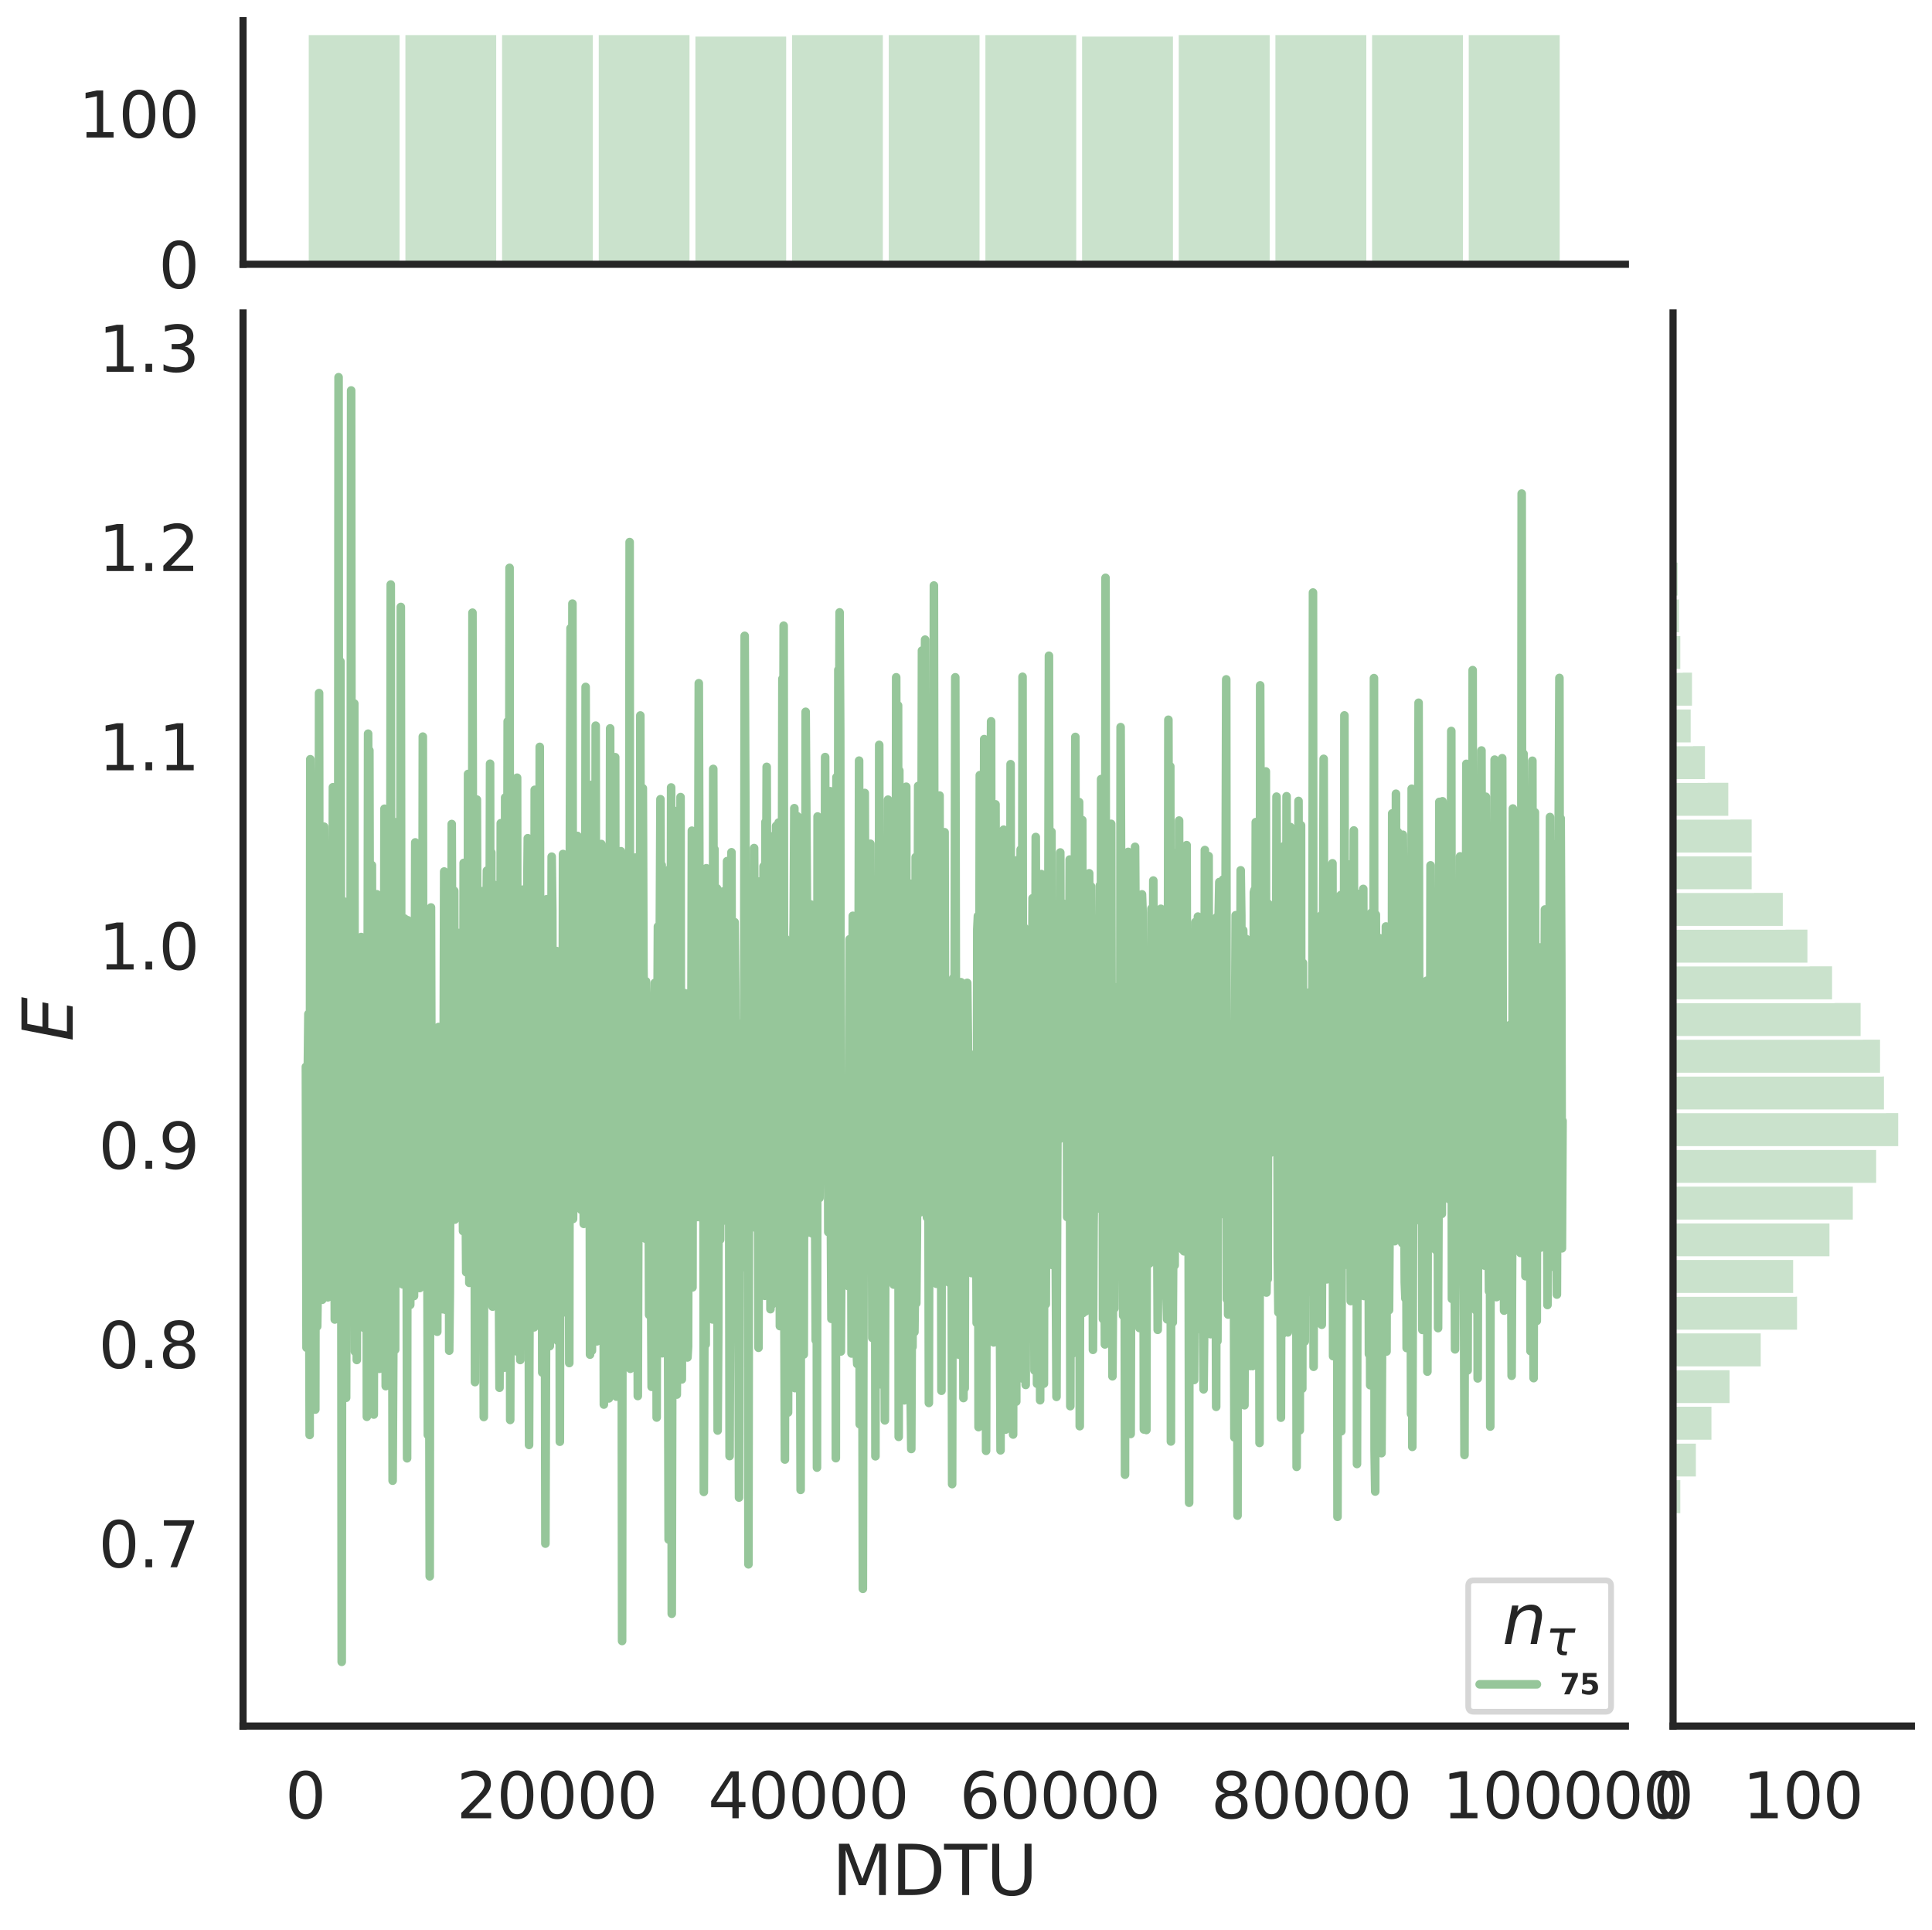 <?xml version="1.0" encoding="utf-8" standalone="no"?>
<!DOCTYPE svg PUBLIC "-//W3C//DTD SVG 1.1//EN"
  "http://www.w3.org/Graphics/SVG/1.1/DTD/svg11.dtd">
<svg height="674.159pt" version="1.1" viewBox="0 0 674.984 674.159" width="674.984pt" xmlns="http://www.w3.org/2000/svg" xmlns:xlink="http://www.w3.org/1999/xlink">
 <defs>
  <style type="text/css">*{stroke-linecap:butt;stroke-linejoin:round;}</style>
 </defs>
 <g id="figure_1">
  <g id="patch_1">
   <path d="M 0 674.159 
L 674.984 674.159 
L 674.984 0 
L 0 0 
z
" style="fill:#ffffff;"/>
  </g>
  <g id="axes_1">
   <g id="patch_2">
    <path d="M 84.914 602.94 
L 567.864 602.94 
L 567.864 109.327 
L 84.914 109.327 
z
" style="fill:none;"/>
   </g>
   <g id="matplotlib.axis_1">
    <g id="xtick_1">
     <g id="text_1">
      <!-- 0 -->
      <g style="fill:#262626;" transform="translate(99.648 635.157)scale(0.22 -0.22)">
       <defs>
        <path d="M 2034 4250 
Q 1547 4250 1301 3770 
Q 1056 3291 1056 2328 
Q 1056 1369 1301 889 
Q 1547 409 2034 409 
Q 2525 409 2770 889 
Q 3016 1369 3016 2328 
Q 3016 3291 2770 3770 
Q 2525 4250 2034 4250 
z
M 2034 4750 
Q 2819 4750 3233 4129 
Q 3647 3509 3647 2328 
Q 3647 1150 3233 529 
Q 2819 -91 2034 -91 
Q 1250 -91 836 529 
Q 422 1150 422 2328 
Q 422 3509 836 4129 
Q 1250 4750 2034 4750 
z
" id="DejaVuSans-30" transform="scale(0.016)"/>
       </defs>
       <use xlink:href="#DejaVuSans-30"/>
      </g>
     </g>
    </g>
    <g id="xtick_2">
     <g id="text_2">
      <!-- 20000 -->
      <g style="fill:#262626;" transform="translate(159.506 635.157)scale(0.22 -0.22)">
       <defs>
        <path d="M 1228 531 
L 3431 531 
L 3431 0 
L 469 0 
L 469 531 
Q 828 903 1448 1529 
Q 2069 2156 2228 2338 
Q 2531 2678 2651 2914 
Q 2772 3150 2772 3378 
Q 2772 3750 2511 3984 
Q 2250 4219 1831 4219 
Q 1534 4219 1204 4116 
Q 875 4013 500 3803 
L 500 4441 
Q 881 4594 1212 4672 
Q 1544 4750 1819 4750 
Q 2544 4750 2975 4387 
Q 3406 4025 3406 3419 
Q 3406 3131 3298 2873 
Q 3191 2616 2906 2266 
Q 2828 2175 2409 1742 
Q 1991 1309 1228 531 
z
" id="DejaVuSans-32" transform="scale(0.016)"/>
       </defs>
       <use xlink:href="#DejaVuSans-32"/>
       <use x="63.623" xlink:href="#DejaVuSans-30"/>
       <use x="127.246" xlink:href="#DejaVuSans-30"/>
       <use x="190.869" xlink:href="#DejaVuSans-30"/>
       <use x="254.492" xlink:href="#DejaVuSans-30"/>
      </g>
     </g>
    </g>
    <g id="xtick_3">
     <g id="text_3">
      <!-- 40000 -->
      <g style="fill:#262626;" transform="translate(247.359 635.157)scale(0.22 -0.22)">
       <defs>
        <path d="M 2419 4116 
L 825 1625 
L 2419 1625 
L 2419 4116 
z
M 2253 4666 
L 3047 4666 
L 3047 1625 
L 3713 1625 
L 3713 1100 
L 3047 1100 
L 3047 0 
L 2419 0 
L 2419 1100 
L 313 1100 
L 313 1709 
L 2253 4666 
z
" id="DejaVuSans-34" transform="scale(0.016)"/>
       </defs>
       <use xlink:href="#DejaVuSans-34"/>
       <use x="63.623" xlink:href="#DejaVuSans-30"/>
       <use x="127.246" xlink:href="#DejaVuSans-30"/>
       <use x="190.869" xlink:href="#DejaVuSans-30"/>
       <use x="254.492" xlink:href="#DejaVuSans-30"/>
      </g>
     </g>
    </g>
    <g id="xtick_4">
     <g id="text_4">
      <!-- 60000 -->
      <g style="fill:#262626;" transform="translate(335.212 635.157)scale(0.22 -0.22)">
       <defs>
        <path d="M 2113 2584 
Q 1688 2584 1439 2293 
Q 1191 2003 1191 1497 
Q 1191 994 1439 701 
Q 1688 409 2113 409 
Q 2538 409 2786 701 
Q 3034 994 3034 1497 
Q 3034 2003 2786 2293 
Q 2538 2584 2113 2584 
z
M 3366 4563 
L 3366 3988 
Q 3128 4100 2886 4159 
Q 2644 4219 2406 4219 
Q 1781 4219 1451 3797 
Q 1122 3375 1075 2522 
Q 1259 2794 1537 2939 
Q 1816 3084 2150 3084 
Q 2853 3084 3261 2657 
Q 3669 2231 3669 1497 
Q 3669 778 3244 343 
Q 2819 -91 2113 -91 
Q 1303 -91 875 529 
Q 447 1150 447 2328 
Q 447 3434 972 4092 
Q 1497 4750 2381 4750 
Q 2619 4750 2861 4703 
Q 3103 4656 3366 4563 
z
" id="DejaVuSans-36" transform="scale(0.016)"/>
       </defs>
       <use xlink:href="#DejaVuSans-36"/>
       <use x="63.623" xlink:href="#DejaVuSans-30"/>
       <use x="127.246" xlink:href="#DejaVuSans-30"/>
       <use x="190.869" xlink:href="#DejaVuSans-30"/>
       <use x="254.492" xlink:href="#DejaVuSans-30"/>
      </g>
     </g>
    </g>
    <g id="xtick_5">
     <g id="text_5">
      <!-- 80000 -->
      <g style="fill:#262626;" transform="translate(423.065 635.157)scale(0.22 -0.22)">
       <defs>
        <path d="M 2034 2216 
Q 1584 2216 1326 1975 
Q 1069 1734 1069 1313 
Q 1069 891 1326 650 
Q 1584 409 2034 409 
Q 2484 409 2743 651 
Q 3003 894 3003 1313 
Q 3003 1734 2745 1975 
Q 2488 2216 2034 2216 
z
M 1403 2484 
Q 997 2584 770 2862 
Q 544 3141 544 3541 
Q 544 4100 942 4425 
Q 1341 4750 2034 4750 
Q 2731 4750 3128 4425 
Q 3525 4100 3525 3541 
Q 3525 3141 3298 2862 
Q 3072 2584 2669 2484 
Q 3125 2378 3379 2068 
Q 3634 1759 3634 1313 
Q 3634 634 3220 271 
Q 2806 -91 2034 -91 
Q 1263 -91 848 271 
Q 434 634 434 1313 
Q 434 1759 690 2068 
Q 947 2378 1403 2484 
z
M 1172 3481 
Q 1172 3119 1398 2916 
Q 1625 2713 2034 2713 
Q 2441 2713 2670 2916 
Q 2900 3119 2900 3481 
Q 2900 3844 2670 4047 
Q 2441 4250 2034 4250 
Q 1625 4250 1398 4047 
Q 1172 3844 1172 3481 
z
" id="DejaVuSans-38" transform="scale(0.016)"/>
       </defs>
       <use xlink:href="#DejaVuSans-38"/>
       <use x="63.623" xlink:href="#DejaVuSans-30"/>
       <use x="127.246" xlink:href="#DejaVuSans-30"/>
       <use x="190.869" xlink:href="#DejaVuSans-30"/>
       <use x="254.492" xlink:href="#DejaVuSans-30"/>
      </g>
     </g>
    </g>
    <g id="xtick_6">
     <g id="text_6">
      <!-- 100000 -->
      <g style="fill:#262626;" transform="translate(503.919 635.157)scale(0.22 -0.22)">
       <defs>
        <path d="M 794 531 
L 1825 531 
L 1825 4091 
L 703 3866 
L 703 4441 
L 1819 4666 
L 2450 4666 
L 2450 531 
L 3481 531 
L 3481 0 
L 794 0 
L 794 531 
z
" id="DejaVuSans-31" transform="scale(0.016)"/>
       </defs>
       <use xlink:href="#DejaVuSans-31"/>
       <use x="63.623" xlink:href="#DejaVuSans-30"/>
       <use x="127.246" xlink:href="#DejaVuSans-30"/>
       <use x="190.869" xlink:href="#DejaVuSans-30"/>
       <use x="254.492" xlink:href="#DejaVuSans-30"/>
       <use x="318.115" xlink:href="#DejaVuSans-30"/>
      </g>
     </g>
    </g>
    <g id="text_7">
     <!-- MDTU -->
     <g style="fill:#262626;" transform="translate(290.683 661.968)scale(0.24 -0.24)">
      <defs>
       <path d="M 628 4666 
L 1569 4666 
L 2759 1491 
L 3956 4666 
L 4897 4666 
L 4897 0 
L 4281 0 
L 4281 4097 
L 3078 897 
L 2444 897 
L 1241 4097 
L 1241 0 
L 628 0 
L 628 4666 
z
" id="DejaVuSans-4d" transform="scale(0.016)"/>
       <path d="M 1259 4147 
L 1259 519 
L 2022 519 
Q 2988 519 3436 956 
Q 3884 1394 3884 2338 
Q 3884 3275 3436 3711 
Q 2988 4147 2022 4147 
L 1259 4147 
z
M 628 4666 
L 1925 4666 
Q 3281 4666 3915 4102 
Q 4550 3538 4550 2338 
Q 4550 1131 3912 565 
Q 3275 0 1925 0 
L 628 0 
L 628 4666 
z
" id="DejaVuSans-44" transform="scale(0.016)"/>
       <path d="M -19 4666 
L 3928 4666 
L 3928 4134 
L 2272 4134 
L 2272 0 
L 1638 0 
L 1638 4134 
L -19 4134 
L -19 4666 
z
" id="DejaVuSans-54" transform="scale(0.016)"/>
       <path d="M 556 4666 
L 1191 4666 
L 1191 1831 
Q 1191 1081 1462 751 
Q 1734 422 2344 422 
Q 2950 422 3222 751 
Q 3494 1081 3494 1831 
L 3494 4666 
L 4128 4666 
L 4128 1753 
Q 4128 841 3676 375 
Q 3225 -91 2344 -91 
Q 1459 -91 1007 375 
Q 556 841 556 1753 
L 556 4666 
z
" id="DejaVuSans-55" transform="scale(0.016)"/>
      </defs>
      <use xlink:href="#DejaVuSans-4d"/>
      <use x="86.279" xlink:href="#DejaVuSans-44"/>
      <use x="163.281" xlink:href="#DejaVuSans-54"/>
      <use x="224.365" xlink:href="#DejaVuSans-55"/>
     </g>
    </g>
   </g>
   <g id="matplotlib.axis_2">
    <g id="ytick_1">
     <g id="text_8">
      <!-- 0.7 -->
      <g style="fill:#262626;" transform="translate(34.428 547.466)scale(0.22 -0.22)">
       <defs>
        <path d="M 684 794 
L 1344 794 
L 1344 0 
L 684 0 
L 684 794 
z
" id="DejaVuSans-2e" transform="scale(0.016)"/>
        <path d="M 525 4666 
L 3525 4666 
L 3525 4397 
L 1831 0 
L 1172 0 
L 2766 4134 
L 525 4134 
L 525 4666 
z
" id="DejaVuSans-37" transform="scale(0.016)"/>
       </defs>
       <use xlink:href="#DejaVuSans-30"/>
       <use x="63.623" xlink:href="#DejaVuSans-2e"/>
       <use x="95.41" xlink:href="#DejaVuSans-37"/>
      </g>
     </g>
    </g>
    <g id="ytick_2">
     <g id="text_9">
      <!-- 0.8 -->
      <g style="fill:#262626;" transform="translate(34.428 477.867)scale(0.22 -0.22)">
       <use xlink:href="#DejaVuSans-30"/>
       <use x="63.623" xlink:href="#DejaVuSans-2e"/>
       <use x="95.41" xlink:href="#DejaVuSans-38"/>
      </g>
     </g>
    </g>
    <g id="ytick_3">
     <g id="text_10">
      <!-- 0.9 -->
      <g style="fill:#262626;" transform="translate(34.428 408.268)scale(0.22 -0.22)">
       <defs>
        <path d="M 703 97 
L 703 672 
Q 941 559 1184 500 
Q 1428 441 1663 441 
Q 2288 441 2617 861 
Q 2947 1281 2994 2138 
Q 2813 1869 2534 1725 
Q 2256 1581 1919 1581 
Q 1219 1581 811 2004 
Q 403 2428 403 3163 
Q 403 3881 828 4315 
Q 1253 4750 1959 4750 
Q 2769 4750 3195 4129 
Q 3622 3509 3622 2328 
Q 3622 1225 3098 567 
Q 2575 -91 1691 -91 
Q 1453 -91 1209 -44 
Q 966 3 703 97 
z
M 1959 2075 
Q 2384 2075 2632 2365 
Q 2881 2656 2881 3163 
Q 2881 3666 2632 3958 
Q 2384 4250 1959 4250 
Q 1534 4250 1286 3958 
Q 1038 3666 1038 3163 
Q 1038 2656 1286 2365 
Q 1534 2075 1959 2075 
z
" id="DejaVuSans-39" transform="scale(0.016)"/>
       </defs>
       <use xlink:href="#DejaVuSans-30"/>
       <use x="63.623" xlink:href="#DejaVuSans-2e"/>
       <use x="95.41" xlink:href="#DejaVuSans-39"/>
      </g>
     </g>
    </g>
    <g id="ytick_4">
     <g id="text_11">
      <!-- 1.0 -->
      <g style="fill:#262626;" transform="translate(34.428 338.669)scale(0.22 -0.22)">
       <use xlink:href="#DejaVuSans-31"/>
       <use x="63.623" xlink:href="#DejaVuSans-2e"/>
       <use x="95.41" xlink:href="#DejaVuSans-30"/>
      </g>
     </g>
    </g>
    <g id="ytick_5">
     <g id="text_12">
      <!-- 1.1 -->
      <g style="fill:#262626;" transform="translate(34.428 269.07)scale(0.22 -0.22)">
       <use xlink:href="#DejaVuSans-31"/>
       <use x="63.623" xlink:href="#DejaVuSans-2e"/>
       <use x="95.41" xlink:href="#DejaVuSans-31"/>
      </g>
     </g>
    </g>
    <g id="ytick_6">
     <g id="text_13">
      <!-- 1.2 -->
      <g style="fill:#262626;" transform="translate(34.428 199.471)scale(0.22 -0.22)">
       <use xlink:href="#DejaVuSans-31"/>
       <use x="63.623" xlink:href="#DejaVuSans-2e"/>
       <use x="95.41" xlink:href="#DejaVuSans-32"/>
      </g>
     </g>
    </g>
    <g id="ytick_7">
     <g id="text_14">
      <!-- 1.3 -->
      <g style="fill:#262626;" transform="translate(34.428 129.872)scale(0.22 -0.22)">
       <defs>
        <path d="M 2597 2516 
Q 3050 2419 3304 2112 
Q 3559 1806 3559 1356 
Q 3559 666 3084 287 
Q 2609 -91 1734 -91 
Q 1441 -91 1130 -33 
Q 819 25 488 141 
L 488 750 
Q 750 597 1062 519 
Q 1375 441 1716 441 
Q 2309 441 2620 675 
Q 2931 909 2931 1356 
Q 2931 1769 2642 2001 
Q 2353 2234 1838 2234 
L 1294 2234 
L 1294 2753 
L 1863 2753 
Q 2328 2753 2575 2939 
Q 2822 3125 2822 3475 
Q 2822 3834 2567 4026 
Q 2313 4219 1838 4219 
Q 1578 4219 1281 4162 
Q 984 4106 628 3988 
L 628 4550 
Q 988 4650 1302 4700 
Q 1616 4750 1894 4750 
Q 2613 4750 3031 4423 
Q 3450 4097 3450 3541 
Q 3450 3153 3228 2886 
Q 3006 2619 2597 2516 
z
" id="DejaVuSans-33" transform="scale(0.016)"/>
       </defs>
       <use xlink:href="#DejaVuSans-31"/>
       <use x="63.623" xlink:href="#DejaVuSans-2e"/>
       <use x="95.41" xlink:href="#DejaVuSans-33"/>
      </g>
     </g>
    </g>
    <g id="text_15">
     <!-- $E$ -->
     <g style="fill:#262626;" transform="translate(25.436 363.813)rotate(-90)scale(0.24 -0.24)">
      <defs>
       <path d="M 1081 4666 
L 4031 4666 
L 3928 4134 
L 1606 4134 
L 1338 2753 
L 3566 2753 
L 3463 2222 
L 1234 2222 
L 909 531 
L 3284 531 
L 3181 0 
L 172 0 
L 1081 4666 
z
" id="DejaVuSans-Oblique-45" transform="scale(0.016)"/>
      </defs>
      <use transform="translate(0 0.094)" xlink:href="#DejaVuSans-Oblique-45"/>
     </g>
    </g>
   </g>
   <g id="line2d_1">
    <path clip-path="url(#p9f96cb1cf7)" d="M 106.867 372.628 
L 107.086 470.756 
L 107.306 396.122 
L 107.745 354.197 
L 108.184 501.254 
L 108.404 265.211 
L 108.624 296.339 
L 108.843 383.834 
L 109.063 378.13 
L 109.283 461.464 
L 109.502 388.741 
L 109.722 421.639 
L 109.941 387.126 
L 110.161 492.383 
L 110.381 337.969 
L 110.82 463.346 
L 111.04 448.191 
L 111.259 382.889 
L 111.479 242.105 
L 111.699 417.656 
L 111.918 298.146 
L 112.138 304.827 
L 112.357 338.471 
L 112.577 454.021 
L 112.797 439.501 
L 113.016 334.685 
L 113.236 288.774 
L 113.675 358.615 
L 113.895 363.825 
L 114.114 345.634 
L 114.334 341.069 
L 114.554 453.178 
L 114.993 390.954 
L 115.213 392.056 
L 115.432 327.898 
L 115.652 387.827 
L 115.872 393.861 
L 116.091 370.356 
L 116.311 274.984 
L 116.53 356.45 
L 116.75 379.075 
L 116.97 460.925 
L 117.189 418.018 
L 117.409 415.241 
L 117.629 342.133 
L 117.848 342.313 
L 118.068 439.455 
L 118.288 131.764 
L 118.507 423.37 
L 118.727 371.625 
L 118.946 231.073 
L 119.166 346.784 
L 119.386 580.503 
L 119.605 359.9 
L 119.825 485.041 
L 120.264 314.923 
L 120.484 475.559 
L 120.703 370.667 
L 120.923 488.277 
L 121.143 403.443 
L 121.362 402.474 
L 121.582 338.12 
L 121.802 399.226 
L 122.021 348.642 
L 122.241 437.162 
L 122.461 352.253 
L 122.68 136.396 
L 122.9 392.845 
L 123.119 307.078 
L 123.339 345.254 
L 123.559 352.3 
L 123.778 245.74 
L 123.998 472.139 
L 124.218 367.366 
L 124.657 475.062 
L 125.096 331.097 
L 125.316 395.094 
L 125.755 347.49 
L 125.975 411.874 
L 126.194 327.318 
L 126.414 407.27 
L 126.634 390.832 
L 126.853 360.654 
L 127.073 380.079 
L 127.292 463.952 
L 127.512 382.946 
L 127.732 432.851 
L 127.951 335.018 
L 128.171 494.903 
L 128.61 256.284 
L 128.83 304.217 
L 129.049 262.132 
L 129.269 361.939 
L 129.489 361.007 
L 129.708 365.988 
L 129.928 302.209 
L 130.148 396.589 
L 130.367 327.516 
L 130.587 494.133 
L 130.807 372.618 
L 131.026 477.54 
L 131.246 413.449 
L 131.465 466.929 
L 131.685 312.384 
L 131.905 381.695 
L 132.124 359.058 
L 132.344 323.533 
L 132.564 478.148 
L 132.783 325.551 
L 133.003 378.87 
L 133.222 359.836 
L 133.442 352.678 
L 133.662 451.68 
L 133.881 444.512 
L 134.101 408.184 
L 134.321 282.506 
L 134.76 484.193 
L 134.98 453.633 
L 135.199 376.297 
L 135.638 483.825 
L 136.078 324.667 
L 136.297 363.816 
L 136.517 204.187 
L 136.737 407.494 
L 136.956 408.649 
L 137.176 517.225 
L 137.396 474.993 
L 137.835 361.384 
L 138.054 471.473 
L 138.274 287.218 
L 138.494 367.229 
L 138.713 329.708 
L 138.933 330.146 
L 139.153 357.545 
L 139.372 357.393 
L 139.592 332.498 
L 139.811 327.894 
L 140.031 212.009 
L 140.251 394.39 
L 140.47 414.511 
L 140.69 448.648 
L 140.91 407.993 
L 141.129 420.934 
L 141.349 320.86 
L 141.569 351.88 
L 141.788 410.584 
L 142.008 399.729 
L 142.227 509.405 
L 142.447 321.453 
L 142.667 434.714 
L 142.886 339.218 
L 143.106 347.492 
L 143.326 455.804 
L 143.545 414.611 
L 143.765 430.131 
L 143.984 417.75 
L 144.204 436.741 
L 144.424 401.292 
L 144.643 452.732 
L 145.083 294.254 
L 145.302 428.906 
L 145.522 442.006 
L 145.742 436.171 
L 145.961 418.795 
L 146.181 370.321 
L 146.62 449.942 
L 147.059 391.954 
L 147.279 426.617 
L 147.499 409.025 
L 147.718 257.308 
L 147.938 410.051 
L 148.157 405.524 
L 148.377 421.966 
L 148.597 407.385 
L 148.816 402.793 
L 149.036 361.946 
L 149.256 409.381 
L 149.475 501.234 
L 149.695 385.893 
L 149.915 450.826 
L 150.134 550.64 
L 150.354 349.946 
L 150.573 316.982 
L 150.793 399.524 
L 151.013 380.395 
L 151.232 418.953 
L 151.452 369.968 
L 151.672 359.414 
L 151.891 432.537 
L 152.111 365.88 
L 152.331 448.157 
L 152.55 380.537 
L 152.77 465.184 
L 152.989 382.964 
L 153.209 358.737 
L 153.429 418.074 
L 153.648 361.395 
L 153.868 403.962 
L 154.088 414.946 
L 154.307 434.892 
L 154.527 429.853 
L 154.746 457.342 
L 155.186 304.427 
L 155.405 412.349 
L 155.625 457.528 
L 155.845 370.724 
L 156.064 355.168 
L 156.284 320.454 
L 156.504 410.875 
L 156.723 315.562 
L 156.943 471.809 
L 157.162 451.837 
L 157.382 391.92 
L 157.602 420.549 
L 157.821 287.837 
L 158.041 358.501 
L 158.261 383.929 
L 158.48 369.735 
L 158.7 311.174 
L 158.919 426.021 
L 159.139 356.394 
L 159.359 399.075 
L 159.578 348.848 
L 159.798 396.316 
L 160.018 417.662 
L 160.237 325.898 
L 160.677 422.424 
L 160.896 399.758 
L 161.116 360.951 
L 161.335 377.998 
L 161.775 430.024 
L 161.994 301.428 
L 162.434 402.669 
L 162.653 413.37 
L 162.873 444.408 
L 163.092 371.272 
L 163.312 443.453 
L 163.532 270.353 
L 163.751 319.788 
L 163.971 448.123 
L 164.191 416.943 
L 164.41 299.276 
L 164.63 410.042 
L 164.85 420.944 
L 165.069 214.015 
L 165.289 341.481 
L 165.508 401.712 
L 165.728 348.568 
L 165.948 482.789 
L 166.167 345.675 
L 166.387 438.537 
L 166.607 279.304 
L 167.046 416.066 
L 167.485 371.53 
L 167.705 444.455 
L 167.924 334.744 
L 168.144 411.526 
L 168.364 311.302 
L 168.583 402.254 
L 168.803 404.018 
L 169.023 494.98 
L 169.242 372.926 
L 169.462 344.327 
L 169.681 427.016 
L 169.901 327.914 
L 170.121 304.103 
L 170.34 421.161 
L 170.56 354.322 
L 170.78 429.637 
L 171.219 266.772 
L 171.439 451.412 
L 171.658 297.792 
L 171.878 425.575 
L 172.097 456.432 
L 172.317 427.395 
L 172.537 308.995 
L 172.756 367.739 
L 172.976 326.698 
L 173.196 453.658 
L 173.635 316.774 
L 173.854 376.552 
L 174.074 312.469 
L 174.294 446.124 
L 174.513 484.765 
L 174.953 287.56 
L 175.172 306.499 
L 175.392 403.924 
L 175.612 309.337 
L 175.831 440.711 
L 176.051 419.639 
L 176.27 477.736 
L 176.49 278.578 
L 176.71 474.023 
L 176.929 379.104 
L 177.149 350.026 
L 177.369 251.972 
L 177.588 290.348 
L 177.808 374.422 
L 178.027 198.352 
L 178.247 496.008 
L 178.686 352.18 
L 178.906 364.841 
L 179.126 464.748 
L 179.345 363.386 
L 179.565 447.578 
L 179.785 396.9 
L 180.004 390.499 
L 180.224 375.989 
L 180.443 378.666 
L 180.663 271.664 
L 180.883 472.251 
L 181.102 451.049 
L 181.542 333.791 
L 181.761 475.07 
L 181.981 320.679 
L 182.2 398.055 
L 182.42 394.618 
L 182.64 310.771 
L 182.859 445.723 
L 183.079 328.21 
L 183.299 342.286 
L 183.518 322.463 
L 183.738 363.333 
L 183.958 359.778 
L 184.177 314.689 
L 184.397 292.791 
L 184.836 504.738 
L 185.275 381.262 
L 185.495 390.055 
L 185.715 425.419 
L 185.934 361.559 
L 186.154 349.567 
L 186.374 385.233 
L 186.593 463.667 
L 186.813 275.892 
L 187.032 363.057 
L 187.252 309.3 
L 187.691 445.392 
L 187.911 437.088 
L 188.131 459.407 
L 188.35 450.439 
L 188.57 260.893 
L 189.009 456.471 
L 189.229 373.293 
L 189.448 479.435 
L 189.668 374.165 
L 189.888 476.927 
L 190.107 354.048 
L 190.327 412.23 
L 190.547 539.207 
L 190.766 471.469 
L 190.986 314.12 
L 191.205 403.27 
L 191.425 442.674 
L 191.864 318.902 
L 192.084 470.22 
L 192.304 458.62 
L 192.743 299.239 
L 192.962 318.13 
L 193.182 428.444 
L 193.402 413.488 
L 193.621 348.211 
L 193.841 368.248 
L 194.061 432.678 
L 194.28 336.872 
L 194.5 332.226 
L 194.939 468.474 
L 195.159 363.441 
L 195.378 351.909 
L 195.598 503.613 
L 195.818 379.32 
L 196.037 414.489 
L 196.257 405.317 
L 196.477 450.161 
L 196.696 298.32 
L 196.916 390.137 
L 197.135 336.845 
L 197.355 380.695 
L 197.575 308.29 
L 197.794 458.493 
L 198.014 439.782 
L 198.234 439.212 
L 198.453 337.076 
L 198.673 387.702 
L 198.893 476.132 
L 199.112 291.206 
L 199.332 219.428 
L 199.551 403.69 
L 199.771 354.377 
L 199.991 210.842 
L 200.21 425.792 
L 200.43 405.191 
L 200.65 351.421 
L 200.869 396.565 
L 201.089 391.624 
L 201.309 412.129 
L 201.528 401.731 
L 201.748 292.001 
L 201.967 330.094 
L 202.187 294.638 
L 202.407 409.006 
L 202.626 349.4 
L 203.066 422.624 
L 203.505 394.257 
L 203.724 363.774 
L 203.944 427.521 
L 204.164 381.332 
L 204.383 390.185 
L 204.603 239.949 
L 204.823 404.672 
L 205.262 287.987 
L 205.482 408.322 
L 205.701 399.497 
L 205.921 310.141 
L 206.14 473.189 
L 206.36 396.503 
L 206.58 274.182 
L 206.799 471.816 
L 207.019 280.323 
L 207.239 410.077 
L 207.458 343.907 
L 207.897 440.464 
L 208.117 253.481 
L 208.337 437.115 
L 208.556 468.547 
L 208.776 399.279 
L 208.996 366.596 
L 209.215 379.963 
L 209.435 311.724 
L 209.874 398.924 
L 210.094 294.829 
L 210.313 408.148 
L 210.533 369.926 
L 210.753 388.425 
L 210.972 490.634 
L 211.192 358.4 
L 211.412 380.11 
L 211.631 308.149 
L 211.851 375.367 
L 212.29 365.997 
L 212.51 394.804 
L 212.729 488.487 
L 213.169 254.432 
L 213.388 448.547 
L 213.608 326.266 
L 213.828 391.212 
L 214.047 376.849 
L 214.267 415.858 
L 214.486 393.761 
L 214.706 412.149 
L 214.926 264.493 
L 215.145 434.754 
L 215.365 487.868 
L 215.585 408.148 
L 216.024 339.004 
L 216.243 345.511 
L 216.683 370.497 
L 216.902 297.332 
L 217.122 385.278 
L 217.342 573.222 
L 217.561 354.814 
L 217.781 440.826 
L 218.001 424.842 
L 218.22 359.741 
L 218.44 359.876 
L 218.659 367.647 
L 218.879 324.406 
L 219.099 368.355 
L 219.318 474.311 
L 219.538 401.7 
L 219.758 387.853 
L 219.977 189.347 
L 220.197 478.134 
L 220.417 353.76 
L 220.636 371.537 
L 220.856 321.174 
L 221.075 341.581 
L 221.295 382.294 
L 221.515 327.937 
L 221.734 392.35 
L 221.954 299.561 
L 222.174 310.769 
L 222.393 340.271 
L 222.832 487.649 
L 223.272 337.12 
L 223.491 431.233 
L 223.711 249.916 
L 223.931 381.581 
L 224.15 427.618 
L 224.37 373.042 
L 224.59 275.351 
L 224.809 338.262 
L 225.029 354.031 
L 225.248 360.999 
L 225.468 432.68 
L 225.688 342.77 
L 225.907 398.226 
L 226.127 373.639 
L 226.347 431.588 
L 226.566 401.345 
L 226.786 459.308 
L 227.005 455.565 
L 227.225 411.052 
L 227.664 484.442 
L 227.884 420.356 
L 228.104 429.531 
L 228.323 409.041 
L 228.543 356.379 
L 228.763 343.343 
L 228.982 413.58 
L 229.202 357.478 
L 229.421 495.166 
L 229.641 364.965 
L 229.861 323.624 
L 230.08 391.847 
L 230.3 417.253 
L 230.52 324.116 
L 230.739 279.172 
L 230.959 343.202 
L 231.178 302.171 
L 231.398 472.711 
L 231.618 471.127 
L 231.837 322.194 
L 232.057 360.991 
L 232.277 325.457 
L 232.496 310.977 
L 232.936 388.764 
L 233.155 368.112 
L 233.594 537.752 
L 234.034 303.45 
L 234.253 408.518 
L 234.473 275.062 
L 234.693 563.702 
L 234.912 454.23 
L 235.132 468.18 
L 235.352 283.116 
L 235.571 441.771 
L 235.791 356.893 
L 236.01 341.248 
L 236.45 487.163 
L 236.669 454.096 
L 236.889 346.68 
L 237.109 329.82 
L 237.328 292.309 
L 237.548 368.86 
L 237.767 278.43 
L 237.987 441.127 
L 238.207 481.853 
L 238.646 351.286 
L 238.866 416.228 
L 239.085 408.191 
L 239.305 346.945 
L 239.525 351.786 
L 239.744 351.781 
L 239.964 468.54 
L 240.183 474.175 
L 240.403 470.33 
L 240.623 373.681 
L 240.842 346.856 
L 241.062 368.371 
L 241.282 409.827 
L 241.501 385.516 
L 241.721 290.169 
L 241.94 449.696 
L 242.16 295.509 
L 242.38 310.202 
L 242.599 411.227 
L 242.819 412.815 
L 243.039 362.546 
L 243.258 370.006 
L 243.478 425.133 
L 243.698 394.122 
L 244.137 238.658 
L 244.576 379.954 
L 244.796 353.401 
L 245.015 425.417 
L 245.235 420.51 
L 245.674 319.83 
L 245.894 521.139 
L 246.113 459.881 
L 246.333 460.639 
L 246.553 469.643 
L 246.772 303.289 
L 246.992 359.628 
L 247.212 331.549 
L 247.431 437.057 
L 247.651 357.426 
L 247.871 452.454 
L 248.09 355.437 
L 248.31 324.452 
L 248.529 394.402 
L 248.749 389.548 
L 248.969 460.91 
L 249.188 268.59 
L 249.408 354.32 
L 249.628 296.664 
L 249.847 426.039 
L 250.067 348.914 
L 250.506 310.333 
L 250.726 499.702 
L 250.945 465.355 
L 251.165 343.453 
L 251.385 344.56 
L 251.604 433.02 
L 251.824 362.679 
L 252.044 386.712 
L 252.263 426.648 
L 252.483 311.439 
L 252.702 422.113 
L 252.922 344.191 
L 253.142 417.807 
L 253.361 400.719 
L 253.581 345.592 
L 253.801 372.028 
L 254.02 300.803 
L 254.24 379.133 
L 254.46 328.063 
L 254.679 367.356 
L 254.899 508.636 
L 255.118 452.418 
L 255.338 314.211 
L 255.558 297.702 
L 255.777 421.266 
L 255.997 405.876 
L 256.217 402.952 
L 256.436 446.969 
L 256.656 322.116 
L 256.875 344.147 
L 257.095 380.537 
L 257.315 357.066 
L 257.534 443.73 
L 257.754 431.803 
L 257.974 437.985 
L 258.193 523.12 
L 258.413 398.166 
L 258.633 419.985 
L 258.852 411.396 
L 259.072 397.155 
L 259.291 399.776 
L 259.511 382.644 
L 259.731 431.436 
L 259.95 384.477 
L 260.17 222.103 
L 260.39 277.297 
L 260.609 400.525 
L 260.829 438.583 
L 261.048 443.276 
L 261.268 357.33 
L 261.488 546.442 
L 261.707 378.006 
L 261.927 411.966 
L 262.147 387.489 
L 262.366 393.031 
L 262.586 320.532 
L 262.806 421.541 
L 263.025 373.859 
L 263.245 378.602 
L 263.464 296.242 
L 264.123 428.972 
L 264.343 323.917 
L 264.563 322.681 
L 265.002 470.794 
L 265.441 307.9 
L 265.661 361.747 
L 265.88 333.649 
L 266.1 370.244 
L 266.32 344.799 
L 266.539 426.977 
L 266.759 302.623 
L 266.979 422.565 
L 267.198 452.651 
L 267.418 287.151 
L 267.637 330.377 
L 267.857 267.864 
L 268.296 410.69 
L 268.516 425.309 
L 268.955 292.052 
L 269.175 457.319 
L 269.395 351.669 
L 269.614 455.832 
L 269.834 361.818 
L 270.053 412.157 
L 270.273 413.048 
L 270.493 431.018 
L 270.712 319.395 
L 270.932 425.425 
L 271.152 288.503 
L 271.371 395.068 
L 271.591 443.523 
L 272.03 287.327 
L 272.25 331.998 
L 272.469 463.22 
L 272.689 293.036 
L 272.909 400.636 
L 273.128 345.499 
L 273.348 237.103 
L 273.568 316.18 
L 273.787 218.577 
L 274.007 452.775 
L 274.226 509.847 
L 274.446 327.931 
L 274.666 459.201 
L 274.885 470.093 
L 275.105 381.449 
L 275.325 493.412 
L 275.764 330.877 
L 275.983 431.535 
L 276.203 478.573 
L 276.423 424.566 
L 276.642 454.891 
L 276.862 432.536 
L 277.082 334.615 
L 277.301 322.011 
L 277.521 282.305 
L 277.741 484.898 
L 278.18 358.819 
L 278.399 366.046 
L 278.619 285.153 
L 278.839 352.819 
L 279.058 359.999 
L 279.278 462.2 
L 279.498 456.644 
L 279.717 520.442 
L 279.937 333.251 
L 280.156 406.344 
L 280.376 423.015 
L 280.596 337.858 
L 280.815 473.132 
L 281.035 351.666 
L 281.255 431.254 
L 281.474 248.631 
L 281.914 316.479 
L 282.133 326.623 
L 282.353 416.258 
L 282.792 368.659 
L 283.012 414.72 
L 283.231 315.911 
L 283.451 341.591 
L 283.671 430.808 
L 283.89 371.961 
L 284.33 428.032 
L 284.549 429.062 
L 284.769 420.576 
L 284.988 468.199 
L 285.208 320.522 
L 285.428 512.657 
L 285.647 285.211 
L 285.867 375.324 
L 286.087 313.334 
L 286.306 418.485 
L 286.526 389.246 
L 286.745 327.448 
L 286.965 384.567 
L 287.185 343.763 
L 287.624 385.077 
L 287.844 394.682 
L 288.063 396.203 
L 288.283 264.448 
L 288.503 346.448 
L 288.722 374.179 
L 288.942 307.175 
L 289.161 337.011 
L 289.381 430.38 
L 289.601 330.919 
L 289.82 430.654 
L 290.04 276.374 
L 290.26 423.322 
L 290.479 460.704 
L 290.699 356.271 
L 291.138 452.11 
L 291.358 385.814 
L 291.577 416.953 
L 291.797 328.859 
L 292.017 509.357 
L 292.236 271.466 
L 292.456 451.459 
L 292.676 412.925 
L 292.895 233.981 
L 293.115 282.787 
L 293.334 213.914 
L 293.554 256.418 
L 293.774 472.092 
L 293.993 428.349 
L 294.213 442.379 
L 294.433 421.415 
L 294.652 385.706 
L 294.872 414.243 
L 295.091 388.013 
L 295.311 387.073 
L 295.531 421.316 
L 295.75 379.195 
L 295.97 390.603 
L 296.19 408.049 
L 296.409 449.287 
L 296.849 328.066 
L 297.068 342.901 
L 297.288 371.316 
L 297.507 472.799 
L 297.727 368.555 
L 297.947 319.908 
L 298.166 442.57 
L 298.386 388.553 
L 298.606 391.103 
L 298.825 324.402 
L 299.265 471.829 
L 299.484 476.48 
L 299.704 352.545 
L 299.923 353.056 
L 300.143 265.696 
L 300.363 497.515 
L 300.582 352.046 
L 300.802 477.179 
L 301.022 340.48 
L 301.461 555.002 
L 301.9 350.663 
L 302.12 276.992 
L 302.339 342.656 
L 302.559 318.916 
L 302.779 347.023 
L 302.998 425.244 
L 303.218 403.847 
L 303.438 422.108 
L 303.657 430.854 
L 303.877 391.878 
L 304.096 294.736 
L 304.316 380.478 
L 304.536 380.628 
L 304.755 467.351 
L 304.975 452.525 
L 305.195 430.003 
L 305.414 346.072 
L 305.634 337.063 
L 305.853 508.704 
L 306.073 350.336 
L 306.293 465.179 
L 306.732 413.191 
L 306.952 482.074 
L 307.171 260.196 
L 307.391 395.55 
L 307.83 483.587 
L 308.05 402 
L 308.269 386.247 
L 308.489 464.165 
L 308.709 376.91 
L 309.148 496.16 
L 309.587 326.099 
L 309.807 320.904 
L 310.026 400.922 
L 310.246 279.326 
L 310.466 363.537 
L 310.685 294.727 
L 310.905 342.654 
L 311.125 318.485 
L 311.344 365.441 
L 311.564 365.975 
L 311.784 391.436 
L 312.003 394.55 
L 312.223 448.726 
L 312.662 342.863 
L 312.882 398.421 
L 313.101 236.585 
L 313.541 448.769 
L 313.76 246.413 
L 313.98 501.916 
L 314.199 269.168 
L 314.419 475.172 
L 314.858 407.688 
L 315.078 297.836 
L 315.298 394.047 
L 315.517 437.918 
L 315.737 435.733 
L 315.957 489.154 
L 316.176 388.667 
L 316.396 389.158 
L 316.615 274.813 
L 316.835 454.591 
L 317.055 372.005 
L 317.494 451.963 
L 317.714 442.219 
L 317.933 308.668 
L 318.153 488.054 
L 318.373 506.157 
L 318.592 455.24 
L 318.812 470.476 
L 319.031 416.893 
L 319.471 465.31 
L 319.69 448.111 
L 319.91 299.389 
L 320.13 455.26 
L 320.349 430.12 
L 320.788 274.532 
L 321.008 382.511 
L 321.228 388.159 
L 321.447 321.451 
L 321.667 423.438 
L 322.106 227.258 
L 322.326 387.781 
L 322.546 355.839 
L 322.765 243.26 
L 322.985 246.953 
L 323.204 223.433 
L 323.424 393.778 
L 323.644 334.691 
L 323.863 425.258 
L 324.083 410.415 
L 324.303 381.166 
L 324.522 490.068 
L 324.742 383.133 
L 324.961 441.936 
L 325.181 344.159 
L 325.401 362.037 
L 325.62 351.956 
L 325.84 370.91 
L 326.06 372.966 
L 326.279 204.524 
L 326.499 358.149 
L 326.938 431.074 
L 327.158 448.446 
L 327.597 377.885 
L 327.817 374.862 
L 328.036 388.667 
L 328.256 277.892 
L 328.476 399.374 
L 328.695 386.868 
L 328.915 485.818 
L 329.134 331.865 
L 329.354 314.835 
L 329.574 378.038 
L 330.013 290.702 
L 330.233 393.385 
L 330.672 427.278 
L 330.892 345.749 
L 331.111 443.415 
L 331.331 379.588 
L 331.55 448.007 
L 331.77 417.768 
L 331.99 350.884 
L 332.209 443.378 
L 332.429 409.96 
L 332.649 518.426 
L 332.868 398.452 
L 333.088 341.618 
L 333.308 408.272 
L 333.527 348.582 
L 333.747 236.583 
L 333.966 357.676 
L 334.186 357.772 
L 334.406 450.056 
L 334.625 440.339 
L 334.845 342.958 
L 335.065 473.238 
L 335.504 353.477 
L 335.723 343.093 
L 336.163 347.08 
L 336.382 400.715 
L 336.602 488.364 
L 336.822 399.7 
L 337.041 484.925 
L 337.261 377.379 
L 337.481 399.567 
L 337.7 404.226 
L 337.92 343.329 
L 338.139 361.931 
L 338.359 410.285 
L 338.579 367.899 
L 338.798 431.959 
L 339.018 389.078 
L 339.457 444.72 
L 339.677 374.684 
L 339.896 420.863 
L 340.116 439.683 
L 340.336 416.83 
L 340.555 439.462 
L 340.775 429.945 
L 340.995 408.964 
L 341.214 462.119 
L 341.434 324.647 
L 341.654 319.958 
L 341.873 498.513 
L 342.312 270.768 
L 342.752 363.616 
L 342.971 355.084 
L 343.191 318.143 
L 343.411 437.025 
L 343.63 387.937 
L 343.85 258.186 
L 344.069 333.695 
L 344.289 328.928 
L 344.509 506.786 
L 344.948 348.159 
L 345.168 330.937 
L 345.387 434.29 
L 345.607 445.903 
L 345.827 393.602 
L 346.046 286.821 
L 346.266 251.971 
L 346.485 459.109 
L 346.925 351.621 
L 347.144 468.924 
L 347.364 416.005 
L 347.584 423.297 
L 347.803 280.966 
L 348.023 367.482 
L 348.243 379.209 
L 348.462 312.073 
L 348.682 368.397 
L 348.901 335.453 
L 349.121 428.064 
L 349.341 457.187 
L 349.56 506.624 
L 349.78 302.912 
L 350 459.154 
L 350.219 295.601 
L 350.439 461.106 
L 350.658 289.808 
L 350.878 394.551 
L 351.098 374.264 
L 351.317 499.389 
L 351.537 386.311 
L 351.757 384.032 
L 351.976 364.954 
L 352.196 459.72 
L 352.416 453.701 
L 352.635 374.164 
L 352.855 422.156 
L 353.074 266.931 
L 353.294 422.692 
L 353.514 393.215 
L 353.733 492.665 
L 353.953 501.105 
L 354.173 369.889 
L 354.392 484.904 
L 354.612 386.748 
L 354.831 413.406 
L 355.051 489.601 
L 355.271 300.527 
L 355.49 400.11 
L 355.71 320 
L 355.93 427.967 
L 356.149 410.222 
L 356.589 296.746 
L 356.808 419.105 
L 357.028 403.93 
L 357.247 236.41 
L 357.467 481.651 
L 357.687 473.487 
L 357.906 324.115 
L 358.346 483.782 
L 358.785 353.936 
L 359.004 411.474 
L 359.224 336.318 
L 359.883 412.047 
L 360.103 357.88 
L 360.322 348.613 
L 360.542 354.797 
L 360.762 313.771 
L 360.981 459.969 
L 361.201 385.595 
L 361.42 478.72 
L 361.86 292.377 
L 362.079 365.051 
L 362.299 483.369 
L 362.738 437.768 
L 362.958 440.471 
L 363.177 376.821 
L 363.397 489.12 
L 363.836 305.334 
L 364.276 378.504 
L 364.495 396.338 
L 364.715 483.331 
L 364.935 362.285 
L 365.374 455.594 
L 365.813 307.571 
L 366.033 415.779 
L 366.472 229.057 
L 366.692 375.624 
L 366.911 373.553 
L 367.131 350.168 
L 367.351 290.531 
L 367.57 441.865 
L 367.79 398.184 
L 368.009 409.121 
L 368.229 433.798 
L 368.449 424.177 
L 368.668 406.603 
L 369.108 487.943 
L 369.547 362.437 
L 369.766 357.894 
L 369.986 345.505 
L 370.206 397.85 
L 370.425 297.776 
L 370.645 382.49 
L 370.865 324.549 
L 371.084 351.386 
L 371.304 315.574 
L 371.524 317.278 
L 371.743 391.251 
L 371.963 357.367 
L 372.182 344.871 
L 372.402 373.701 
L 372.622 336.207 
L 372.841 425.149 
L 373.061 369.972 
L 373.281 377.43 
L 373.5 348.306 
L 373.72 300.242 
L 373.939 491.19 
L 374.379 305.563 
L 374.598 472.909 
L 374.818 418.292 
L 375.038 423.29 
L 375.257 393.049 
L 375.697 257.416 
L 375.916 400.37 
L 376.136 444.926 
L 376.355 362.876 
L 376.575 414.13 
L 376.795 379.643 
L 377.014 280.184 
L 377.234 498.186 
L 377.454 381.831 
L 377.673 333.675 
L 377.893 362.04 
L 378.112 286.455 
L 378.332 458.695 
L 378.552 426.787 
L 378.771 342.717 
L 378.991 437.694 
L 379.211 458.102 
L 379.43 357.946 
L 379.65 312.651 
L 379.87 324.804 
L 380.089 405.213 
L 380.309 390.475 
L 380.528 305.049 
L 380.748 382.184 
L 380.968 383.057 
L 381.187 309.622 
L 381.407 428.551 
L 381.627 379.395 
L 381.846 471.521 
L 382.066 427.771 
L 382.286 413.074 
L 382.505 411.162 
L 382.725 391.183 
L 382.944 382.773 
L 383.164 368.625 
L 383.384 344.984 
L 383.603 366.253 
L 383.823 342.342 
L 384.043 351.017 
L 384.262 309.265 
L 384.482 422.339 
L 384.701 272.143 
L 384.921 389.739 
L 385.141 280.352 
L 385.36 460.793 
L 385.58 432.416 
L 385.8 426.387 
L 386.019 469.632 
L 386.239 201.838 
L 386.459 435.523 
L 386.678 307.274 
L 386.898 365.104 
L 387.117 353.651 
L 387.337 427.425 
L 387.557 361.281 
L 387.776 380.863 
L 387.996 459.877 
L 388.216 287.778 
L 388.655 480.766 
L 389.094 417.56 
L 389.314 457.077 
L 389.533 403.193 
L 389.753 393.107 
L 389.973 414.459 
L 390.412 344.77 
L 390.851 368.681 
L 391.071 364.891 
L 391.29 441.137 
L 391.51 253.992 
L 391.949 384.263 
L 392.169 381.094 
L 392.389 459.593 
L 392.608 360.377 
L 392.828 372.058 
L 393.047 515.129 
L 393.267 333.202 
L 393.487 323.242 
L 393.706 329.503 
L 393.926 425.333 
L 394.146 297.583 
L 394.365 472.72 
L 394.585 402.392 
L 394.805 380.865 
L 395.024 500.912 
L 395.244 420.692 
L 395.463 442.338 
L 395.903 317.908 
L 396.122 439.053 
L 396.342 382.188 
L 396.562 295.807 
L 397.221 402.793 
L 397.44 398.984 
L 397.66 400.855 
L 397.879 377.849 
L 398.099 463.906 
L 398.319 371.694 
L 398.538 395.259 
L 398.758 383.387 
L 398.978 312.404 
L 399.197 318.768 
L 399.417 381.518 
L 399.636 499.334 
L 399.856 429.266 
L 400.295 374.62 
L 400.515 499.52 
L 400.735 359.815 
L 400.954 440.8 
L 401.174 379.943 
L 401.394 436.971 
L 401.613 441.337 
L 401.833 369.806 
L 402.052 405.179 
L 402.272 317.398 
L 402.492 367.475 
L 402.711 387.553 
L 402.931 307.58 
L 403.151 403.347 
L 403.37 363.739 
L 403.59 404.839 
L 403.809 409.063 
L 404.029 370.501 
L 404.468 464.532 
L 404.688 440.467 
L 404.908 347.225 
L 405.127 382.186 
L 405.347 326.712 
L 405.567 317.45 
L 405.786 410.319 
L 406.006 364.669 
L 406.225 423.535 
L 406.445 398.175 
L 406.665 426.409 
L 407.104 335.505 
L 407.324 332.964 
L 407.543 452.573 
L 407.763 460.867 
L 407.982 380.871 
L 408.202 251.415 
L 408.641 417.521 
L 408.861 267.694 
L 409.081 503.532 
L 409.3 334.491 
L 409.52 458.711 
L 409.74 461.92 
L 410.179 391.416 
L 410.398 441.998 
L 410.838 297.975 
L 411.277 353.081 
L 411.497 336.518 
L 411.716 424.107 
L 411.936 286.627 
L 412.155 435.412 
L 412.375 426.12 
L 412.595 306.899 
L 412.814 403.419 
L 413.034 388.007 
L 413.254 436.623 
L 413.473 351.132 
L 413.693 437.113 
L 414.132 331.21 
L 414.352 356.087 
L 414.571 295.215 
L 414.791 396.299 
L 415.011 405.872 
L 415.23 407.365 
L 415.45 524.936 
L 415.67 372.226 
L 415.889 439.095 
L 416.109 431.363 
L 416.329 429.681 
L 416.548 336.415 
L 416.768 358.052 
L 416.987 396.473 
L 417.207 482.049 
L 417.427 368.183 
L 417.646 322.074 
L 417.866 368.107 
L 418.086 366.396 
L 418.305 368.278 
L 418.525 320.174 
L 418.744 398.732 
L 418.964 418.648 
L 419.184 357.936 
L 419.403 382.689 
L 419.623 464.488 
L 419.843 354.132 
L 420.062 442.54 
L 420.502 485.317 
L 420.721 463.875 
L 420.941 296.926 
L 421.16 387.856 
L 421.38 392.474 
L 421.6 387.832 
L 421.819 460.059 
L 422.259 299.035 
L 422.478 435.709 
L 422.917 466.045 
L 423.137 354.428 
L 423.357 421.171 
L 423.576 383.502 
L 423.796 453.094 
L 424.016 407.905 
L 424.235 447.287 
L 424.455 341.372 
L 424.894 491.42 
L 425.114 320.384 
L 425.333 468.496 
L 425.773 319.657 
L 425.992 308.119 
L 426.212 334.919 
L 426.432 318.617 
L 426.651 424.111 
L 426.871 415.431 
L 427.09 398.69 
L 427.31 307.244 
L 427.749 422.616 
L 427.969 381.669 
L 428.408 237.314 
L 428.628 453.856 
L 428.848 410.588 
L 429.067 459.184 
L 429.287 443.992 
L 429.506 369.438 
L 429.726 421.175 
L 429.946 431.553 
L 430.165 403.932 
L 430.385 413.256 
L 430.605 448.745 
L 430.824 396.09 
L 431.044 425.758 
L 431.264 502.104 
L 431.483 366.362 
L 431.703 319.695 
L 431.922 463.026 
L 432.142 339.587 
L 432.362 529.416 
L 432.581 326.081 
L 432.801 419.982 
L 433.021 366.09 
L 433.24 382.548 
L 433.46 304.011 
L 433.679 319.933 
L 433.899 422.825 
L 434.119 398.528 
L 434.338 324.924 
L 434.558 338.019 
L 434.778 490.884 
L 435.217 342.326 
L 435.437 328.026 
L 435.656 438.891 
L 435.876 465.375 
L 436.095 407.415 
L 436.315 387.262 
L 436.535 385.908 
L 436.754 477.176 
L 437.194 360.727 
L 437.413 345.779 
L 437.633 477.181 
L 438.072 311.653 
L 438.292 310.852 
L 438.511 366.128 
L 438.731 287.172 
L 439.17 452.883 
L 439.39 375.608 
L 439.61 367.435 
L 439.829 375.268 
L 440.049 504.042 
L 440.268 239.401 
L 440.708 391.838 
L 440.927 359.843 
L 441.147 284.826 
L 441.367 309.766 
L 441.586 373.263 
L 441.806 386.796 
L 442.025 424.749 
L 442.245 269.466 
L 442.465 451.51 
L 442.684 438.614 
L 442.904 446.858 
L 443.124 315.703 
L 443.343 382.151 
L 443.563 384.246 
L 443.783 359.442 
L 444.002 402.616 
L 444.222 349.339 
L 444.441 325.668 
L 444.661 326.945 
L 444.881 331.265 
L 445.1 346.888 
L 445.32 350.354 
L 445.54 316.196 
L 445.759 396.787 
L 445.979 278.277 
L 446.199 339.181 
L 446.418 438.876 
L 446.638 458.457 
L 447.077 343.548 
L 447.516 495.215 
L 447.736 409.886 
L 447.956 466.146 
L 448.175 356.438 
L 448.614 295.538 
L 448.834 451.335 
L 449.054 362.246 
L 449.273 407.239 
L 449.493 278.137 
L 449.932 465.427 
L 450.152 348.96 
L 450.591 427.771 
L 450.811 288.883 
L 451.03 383.292 
L 451.47 459.328 
L 451.689 460.333 
L 451.909 329.617 
L 452.348 400.391 
L 452.568 405.171 
L 452.787 370.681 
L 453.007 512.394 
L 453.227 440.727 
L 453.446 420.049 
L 453.666 279.775 
L 453.886 428.306 
L 454.105 499.618 
L 454.325 353.041 
L 454.545 288.29 
L 454.764 472.299 
L 454.984 485.079 
L 455.203 336.337 
L 455.423 457.56 
L 455.862 468.581 
L 456.082 392.347 
L 456.302 451.799 
L 456.521 369.536 
L 456.741 371.071 
L 456.96 426.966 
L 457.18 446.312 
L 457.4 442.763 
L 457.619 346.57 
L 458.059 379.278 
L 458.278 373.339 
L 458.498 360.188 
L 458.718 206.97 
L 458.937 477.437 
L 459.157 357.961 
L 459.376 445.466 
L 459.596 344.988 
L 459.816 378.267 
L 460.035 435.016 
L 460.255 398.928 
L 460.475 428.75 
L 460.694 398.129 
L 460.914 402.133 
L 461.133 326.443 
L 461.353 391.479 
L 461.573 319.756 
L 461.792 462.751 
L 462.012 408.929 
L 462.451 265.068 
L 462.671 356.985 
L 462.891 360.282 
L 463.11 327.532 
L 463.33 369.936 
L 463.549 446.891 
L 463.769 345.818 
L 463.989 434.741 
L 464.208 431.059 
L 464.428 350.021 
L 464.648 389.184 
L 464.867 390.642 
L 465.087 306.493 
L 465.307 331.276 
L 465.526 301.555 
L 465.746 473.722 
L 465.965 400.135 
L 466.185 411.096 
L 466.405 450.381 
L 466.624 365.217 
L 466.844 398.374 
L 467.064 345.553 
L 467.283 529.851 
L 467.503 413.889 
L 467.942 368.433 
L 468.162 424.567 
L 468.381 312.673 
L 468.601 499.962 
L 469.04 323.821 
L 469.26 440.206 
L 469.48 389.466 
L 469.699 249.893 
L 469.919 398.089 
L 470.138 378.012 
L 470.358 429.822 
L 470.578 441.805 
L 470.797 430.754 
L 471.237 301.974 
L 471.456 366.786 
L 471.676 377.662 
L 471.895 454.484 
L 472.115 363.129 
L 472.335 377.318 
L 472.554 415.471 
L 472.994 290.087 
L 473.213 435.59 
L 473.433 364.116 
L 473.872 318.57 
L 474.092 511.396 
L 474.531 312.257 
L 474.97 388.354 
L 475.41 352.57 
L 475.849 434.521 
L 476.068 419.101 
L 476.288 310.507 
L 476.508 452.716 
L 476.727 364.308 
L 476.947 337.611 
L 477.826 400.832 
L 478.045 377.159 
L 478.265 473.023 
L 478.484 366.182 
L 478.704 483.883 
L 478.924 343.561 
L 479.143 318.822 
L 479.363 357.946 
L 479.583 349.101 
L 479.802 393.065 
L 480.022 236.874 
L 480.242 506.496 
L 480.461 521.007 
L 480.681 319.493 
L 481.12 406.118 
L 481.34 411.828 
L 481.779 366.866 
L 481.999 327.708 
L 482.218 377.03 
L 482.438 362.873 
L 482.657 507.61 
L 482.877 465.47 
L 483.316 357.412 
L 483.756 408.553 
L 483.975 384.427 
L 484.195 323.626 
L 484.415 472.103 
L 484.634 365.2 
L 484.854 388.947 
L 485.073 371.532 
L 485.293 457.644 
L 485.513 423.85 
L 485.732 429.472 
L 485.952 374.364 
L 486.172 417.956 
L 486.391 284.135 
L 486.611 404.792 
L 486.83 307.568 
L 487.05 410.355 
L 487.27 433.571 
L 487.489 411.442 
L 487.709 277.259 
L 487.929 424.258 
L 488.148 407.28 
L 488.368 290.62 
L 488.588 363.179 
L 488.807 381.597 
L 489.027 413.973 
L 489.246 417.508 
L 489.466 371.978 
L 489.686 300.764 
L 489.905 434.234 
L 490.125 291.578 
L 490.345 322.743 
L 490.564 408.153 
L 490.784 447.893 
L 491.003 453.579 
L 491.223 407.29 
L 491.443 470.881 
L 491.662 348.633 
L 491.882 372.118 
L 492.102 383.421 
L 492.321 364.924 
L 492.541 373.648 
L 492.761 398.039 
L 492.98 493.897 
L 493.2 275.522 
L 493.419 505.414 
L 494.078 312.041 
L 494.298 407.746 
L 494.518 337.696 
L 494.737 400.545 
L 494.957 342.649 
L 495.176 393.822 
L 495.616 245.478 
L 495.835 355.164 
L 496.055 369.094 
L 496.275 345.488 
L 496.494 426.8 
L 496.714 364.815 
L 496.934 464.557 
L 497.373 397.876 
L 497.592 400.807 
L 497.812 352.779 
L 498.032 458.714 
L 498.251 423.576 
L 498.471 342.569 
L 498.691 479.126 
L 498.91 378.855 
L 499.13 396.072 
L 499.35 403.05 
L 499.569 420.51 
L 499.789 302.279 
L 500.008 384.646 
L 500.228 320.491 
L 500.448 408.616 
L 500.667 334.129 
L 501.107 375.83 
L 501.326 354.504 
L 501.546 436.575 
L 501.765 358.987 
L 501.985 374.633 
L 502.205 380.817 
L 502.424 463.926 
L 502.644 405.494 
L 502.864 280.115 
L 503.083 398.2 
L 503.303 392.425 
L 503.523 297.784 
L 503.742 424.024 
L 503.962 279.888 
L 504.181 365.667 
L 504.84 283.541 
L 505.06 410.348 
L 505.28 319.447 
L 505.499 321.453 
L 505.719 410.183 
L 505.938 376.851 
L 506.158 375.464 
L 506.378 418.953 
L 506.597 414.424 
L 507.037 255.342 
L 507.256 453.728 
L 507.476 327.163 
L 507.696 326.175 
L 508.354 471.354 
L 508.794 391.578 
L 509.013 417.027 
L 509.233 419.617 
L 509.453 327.77 
L 509.672 408.357 
L 509.892 410.13 
L 510.111 299.134 
L 510.331 347.703 
L 510.551 368.241 
L 510.77 418.397 
L 510.99 356.694 
L 511.21 356.712 
L 511.649 508.247 
L 511.869 381.215 
L 512.088 373.092 
L 512.308 266.817 
L 512.747 478.703 
L 513.186 291.727 
L 513.406 296.63 
L 513.626 414.451 
L 513.845 407.719 
L 514.285 451.261 
L 514.504 234.08 
L 514.724 404.505 
L 514.943 385.713 
L 515.163 399.9 
L 515.383 287.737 
L 515.602 457.69 
L 515.822 438.363 
L 516.042 309.486 
L 516.261 481.495 
L 516.481 389.464 
L 516.7 348.03 
L 516.92 402.673 
L 517.14 284.882 
L 517.359 333.563 
L 517.579 262.152 
L 518.018 423.654 
L 518.238 312.852 
L 518.677 442.1 
L 518.897 427.756 
L 519.116 278.31 
L 519.336 372.366 
L 519.556 387.455 
L 519.775 388.796 
L 520.215 451.034 
L 520.434 347.17 
L 520.654 498.318 
L 520.873 383.722 
L 521.093 364.995 
L 521.313 400.727 
L 521.532 368.612 
L 521.752 393.597 
L 521.972 357.018 
L 522.191 265.343 
L 522.411 340.85 
L 522.631 372.871 
L 522.85 453.102 
L 523.289 346.854 
L 523.509 420.411 
L 523.729 452.715 
L 523.948 341.449 
L 524.168 380.339 
L 524.388 352.706 
L 524.607 352.117 
L 524.827 264.855 
L 525.046 378.868 
L 525.266 409.036 
L 525.486 457.819 
L 525.925 371.53 
L 526.145 358.298 
L 526.364 369.982 
L 526.584 457.251 
L 526.804 385.801 
L 527.023 385.463 
L 527.243 365.199 
L 527.462 439.255 
L 527.682 357.931 
L 528.121 480.57 
L 528.341 429.692 
L 528.561 282.421 
L 528.78 381.479 
L 529 366.613 
L 529.22 422.732 
L 529.439 348.961 
L 529.659 375.096 
L 529.878 419.612 
L 530.098 296.002 
L 530.318 362.149 
L 530.537 362.335 
L 530.757 311.019 
L 530.977 409.235 
L 531.196 437.669 
L 531.416 380.54 
L 531.635 172.42 
L 531.855 389.225 
L 532.294 263.311 
L 532.514 307.23 
L 532.953 445.791 
L 533.173 438.036 
L 533.393 327.039 
L 533.612 400.829 
L 534.051 284.3 
L 534.271 366.314 
L 534.491 347.425 
L 534.71 471.961 
L 534.93 328.46 
L 535.15 377.772 
L 535.369 265.74 
L 535.589 423.298 
L 535.808 481.405 
L 536.028 349.033 
L 536.248 283.741 
L 536.467 411.747 
L 536.687 370.04 
L 536.907 461.423 
L 537.126 334.563 
L 537.566 416.204 
L 537.785 388.859 
L 538.005 330.954 
L 538.224 435.832 
L 538.444 384.48 
L 538.664 385.029 
L 538.883 401.911 
L 539.103 333.181 
L 539.323 428.267 
L 539.762 317.696 
L 539.981 429.503 
L 540.201 386.833 
L 540.421 380.099 
L 540.64 455.862 
L 540.86 428.806 
L 541.08 359.401 
L 541.299 368.992 
L 541.519 285.396 
L 541.739 437.634 
L 541.958 349.562 
L 542.397 442.459 
L 542.617 384.528 
L 542.837 419.589 
L 543.056 423.179 
L 543.276 294.934 
L 543.496 423.213 
L 543.715 377.375 
L 543.935 452.213 
L 544.594 280.167 
L 544.813 236.808 
L 545.033 397.395 
L 545.253 285.862 
L 545.472 335.331 
L 545.692 436.064 
L 545.912 391.526 
L 545.912 391.526 
" style="fill:none;stroke:#96c69a;stroke-linecap:round;stroke-width:3;"/>
   </g>
   <g id="line2d_2"/>
   <g id="patch_3">
    <path d="M 84.914 602.94 
L 84.914 109.327 
" style="fill:none;stroke:#262626;stroke-linecap:square;stroke-linejoin:miter;stroke-width:2.5;"/>
   </g>
   <g id="patch_4">
    <path d="M 84.914 602.94 
L 567.864 602.94 
" style="fill:none;stroke:#262626;stroke-linecap:square;stroke-linejoin:miter;stroke-width:2.5;"/>
   </g>
   <g id="legend_1">
    <g id="patch_5">
     <path d="M 514.948 597.94 
L 560.864 597.94 
Q 562.864 597.94 562.864 595.94 
L 562.864 554.034 
Q 562.864 552.034 560.864 552.034 
L 514.948 552.034 
Q 512.948 552.034 512.948 554.034 
L 512.948 595.94 
Q 512.948 597.94 514.948 597.94 
z
" style="fill:#ffffff;opacity:0.8;stroke:#cccccc;stroke-linejoin:miter;stroke-width:2;"/>
    </g>
    <g id="text_16">
     <!-- $n_\tau$ -->
     <g style="fill:#262626;" transform="translate(524.826 574.271)scale(0.24 -0.24)">
      <defs>
       <path d="M 3566 2113 
L 3156 0 
L 2578 0 
L 2988 2091 
Q 3016 2238 3031 2350 
Q 3047 2463 3047 2528 
Q 3047 2791 2881 2937 
Q 2716 3084 2419 3084 
Q 1956 3084 1622 2776 
Q 1288 2469 1184 1941 
L 800 0 
L 225 0 
L 903 3500 
L 1478 3500 
L 1363 2950 
Q 1603 3253 1940 3418 
Q 2278 3584 2650 3584 
Q 3113 3584 3367 3334 
Q 3622 3084 3622 2631 
Q 3622 2519 3608 2391 
Q 3594 2263 3566 2113 
z
" id="DejaVuSans-Oblique-6e" transform="scale(0.016)"/>
       <path d="M 2103 638 
Q 2188 488 2525 488 
L 2800 488 
L 2706 0 
L 2363 0 
Q 1800 0 1600 300 
Q 1403 606 1534 1269 
L 1856 2925 
L 541 2925 
L 653 3500 
L 3881 3500 
L 3769 2925 
L 2444 2925 
L 2113 1234 
Q 2025 781 2103 638 
z
" id="DejaVuSans-Oblique-3c4" transform="scale(0.016)"/>
      </defs>
      <use xlink:href="#DejaVuSans-Oblique-6e"/>
      <use transform="translate(63.379 -16.406)scale(0.7)" xlink:href="#DejaVuSans-Oblique-3c4"/>
     </g>
    </g>
    <g id="line2d_3">
     <path d="M 516.948 588.36 
L 536.948 588.36 
" style="fill:none;stroke:#96c69a;stroke-linecap:round;stroke-width:3;"/>
    </g>
    <g id="line2d_4"/>
    <g id="text_17">
     <!-- 75 -->
     <g style="fill:#262626;" transform="translate(544.948 591.86)scale(0.1 -0.1)">
      <defs>
       <path d="M 428 4666 
L 3944 4666 
L 3944 3988 
L 2125 0 
L 953 0 
L 2675 3781 
L 428 3781 
L 428 4666 
z
" id="DejaVuSans-Bold-37" transform="scale(0.016)"/>
       <path d="M 678 4666 
L 3669 4666 
L 3669 3781 
L 1638 3781 
L 1638 3059 
Q 1775 3097 1914 3117 
Q 2053 3138 2203 3138 
Q 3056 3138 3531 2711 
Q 4006 2284 4006 1522 
Q 4006 766 3489 337 
Q 2972 -91 2053 -91 
Q 1656 -91 1267 -14 
Q 878 63 494 219 
L 494 1166 
Q 875 947 1217 837 
Q 1559 728 1863 728 
Q 2300 728 2551 942 
Q 2803 1156 2803 1522 
Q 2803 1891 2551 2103 
Q 2300 2316 1863 2316 
Q 1603 2316 1309 2248 
Q 1016 2181 678 2041 
L 678 4666 
z
" id="DejaVuSans-Bold-35" transform="scale(0.016)"/>
      </defs>
      <use xlink:href="#DejaVuSans-Bold-37"/>
      <use x="69.58" xlink:href="#DejaVuSans-Bold-35"/>
     </g>
    </g>
   </g>
  </g>
  <g id="axes_2">
   <g id="patch_6">
    <path d="M 84.914 92.306 
L 567.864 92.306 
L 567.864 7.2 
L 84.914 7.2 
z
" style="fill:none;"/>
   </g>
   <g id="matplotlib.axis_3">
    <g id="xtick_7"/>
    <g id="xtick_8"/>
    <g id="xtick_9"/>
    <g id="xtick_10"/>
    <g id="xtick_11"/>
    <g id="xtick_12"/>
   </g>
   <g id="matplotlib.axis_4">
    <g id="ytick_8">
     <g id="text_18">
      <!-- 0 -->
      <g style="fill:#262626;" transform="translate(55.417 100.664)scale(0.22 -0.22)">
       <use xlink:href="#DejaVuSans-30"/>
      </g>
     </g>
    </g>
    <g id="ytick_9">
     <g id="text_19">
      <!-- 100 -->
      <g style="fill:#262626;" transform="translate(27.422 48.032)scale(0.22 -0.22)">
       <use xlink:href="#DejaVuSans-31"/>
       <use x="63.623" xlink:href="#DejaVuSans-30"/>
       <use x="127.246" xlink:href="#DejaVuSans-30"/>
      </g>
     </g>
    </g>
   </g>
   <g id="patch_7">
    <path clip-path="url(#peec5592f00)" d="M 106.867 92.306 
L 140.639 92.306 
L 140.639 11.253 
L 106.867 11.253 
z
" style="fill:#96c69a;fill-opacity:0.5;stroke:#ffffff;stroke-linejoin:miter;stroke-width:2;"/>
   </g>
   <g id="patch_8">
    <path clip-path="url(#peec5592f00)" d="M 140.639 92.306 
L 174.412 92.306 
L 174.412 11.253 
L 140.639 11.253 
z
" style="fill:#96c69a;fill-opacity:0.5;stroke:#ffffff;stroke-linejoin:miter;stroke-width:2;"/>
   </g>
   <g id="patch_9">
    <path clip-path="url(#peec5592f00)" d="M 174.412 92.306 
L 208.185 92.306 
L 208.185 11.253 
L 174.412 11.253 
z
" style="fill:#96c69a;fill-opacity:0.5;stroke:#ffffff;stroke-linejoin:miter;stroke-width:2;"/>
   </g>
   <g id="patch_10">
    <path clip-path="url(#peec5592f00)" d="M 208.185 92.306 
L 241.957 92.306 
L 241.957 11.253 
L 208.185 11.253 
z
" style="fill:#96c69a;fill-opacity:0.5;stroke:#ffffff;stroke-linejoin:miter;stroke-width:2;"/>
   </g>
   <g id="patch_11">
    <path clip-path="url(#peec5592f00)" d="M 241.957 92.306 
L 275.73 92.306 
L 275.73 11.779 
L 241.957 11.779 
z
" style="fill:#96c69a;fill-opacity:0.5;stroke:#ffffff;stroke-linejoin:miter;stroke-width:2;"/>
   </g>
   <g id="patch_12">
    <path clip-path="url(#peec5592f00)" d="M 275.73 92.306 
L 309.503 92.306 
L 309.503 11.253 
L 275.73 11.253 
z
" style="fill:#96c69a;fill-opacity:0.5;stroke:#ffffff;stroke-linejoin:miter;stroke-width:2;"/>
   </g>
   <g id="patch_13">
    <path clip-path="url(#peec5592f00)" d="M 309.503 92.306 
L 343.275 92.306 
L 343.275 11.253 
L 309.503 11.253 
z
" style="fill:#96c69a;fill-opacity:0.5;stroke:#ffffff;stroke-linejoin:miter;stroke-width:2;"/>
   </g>
   <g id="patch_14">
    <path clip-path="url(#peec5592f00)" d="M 343.275 92.306 
L 377.048 92.306 
L 377.048 11.253 
L 343.275 11.253 
z
" style="fill:#96c69a;fill-opacity:0.5;stroke:#ffffff;stroke-linejoin:miter;stroke-width:2;"/>
   </g>
   <g id="patch_15">
    <path clip-path="url(#peec5592f00)" d="M 377.048 92.306 
L 410.821 92.306 
L 410.821 11.779 
L 377.048 11.779 
z
" style="fill:#96c69a;fill-opacity:0.5;stroke:#ffffff;stroke-linejoin:miter;stroke-width:2;"/>
   </g>
   <g id="patch_16">
    <path clip-path="url(#peec5592f00)" d="M 410.821 92.306 
L 444.593 92.306 
L 444.593 11.253 
L 410.821 11.253 
z
" style="fill:#96c69a;fill-opacity:0.5;stroke:#ffffff;stroke-linejoin:miter;stroke-width:2;"/>
   </g>
   <g id="patch_17">
    <path clip-path="url(#peec5592f00)" d="M 444.593 92.306 
L 478.366 92.306 
L 478.366 11.253 
L 444.593 11.253 
z
" style="fill:#96c69a;fill-opacity:0.5;stroke:#ffffff;stroke-linejoin:miter;stroke-width:2;"/>
   </g>
   <g id="patch_18">
    <path clip-path="url(#peec5592f00)" d="M 478.366 92.306 
L 512.139 92.306 
L 512.139 11.253 
L 478.366 11.253 
z
" style="fill:#96c69a;fill-opacity:0.5;stroke:#ffffff;stroke-linejoin:miter;stroke-width:2;"/>
   </g>
   <g id="patch_19">
    <path clip-path="url(#peec5592f00)" d="M 512.139 92.306 
L 545.912 92.306 
L 545.912 11.253 
L 512.139 11.253 
z
" style="fill:#96c69a;fill-opacity:0.5;stroke:#ffffff;stroke-linejoin:miter;stroke-width:2;"/>
   </g>
   <g id="patch_20">
    <path d="M 84.914 92.306 
L 84.914 7.2 
" style="fill:none;stroke:#262626;stroke-linecap:square;stroke-linejoin:miter;stroke-width:2.5;"/>
   </g>
   <g id="patch_21">
    <path d="M 84.914 92.306 
L 567.864 92.306 
" style="fill:none;stroke:#262626;stroke-linecap:square;stroke-linejoin:miter;stroke-width:2.5;"/>
   </g>
  </g>
  <g id="axes_3">
   <g id="patch_22">
    <path d="M 584.517 602.94 
L 667.784 602.94 
L 667.784 109.327 
L 584.517 109.327 
z
" style="fill:none;"/>
   </g>
   <g id="matplotlib.axis_5">
    <g id="xtick_13">
     <g id="text_20">
      <!-- 0 -->
      <g style="fill:#262626;" transform="translate(577.518 635.157)scale(0.22 -0.22)">
       <use xlink:href="#DejaVuSans-30"/>
      </g>
     </g>
    </g>
    <g id="xtick_14">
     <g id="text_21">
      <!-- 100 -->
      <g style="fill:#262626;" transform="translate(608.836 635.157)scale(0.22 -0.22)">
       <use xlink:href="#DejaVuSans-31"/>
       <use x="63.623" xlink:href="#DejaVuSans-30"/>
       <use x="127.246" xlink:href="#DejaVuSans-30"/>
      </g>
     </g>
    </g>
   </g>
   <g id="matplotlib.axis_6">
    <g id="ytick_10"/>
    <g id="ytick_11"/>
    <g id="ytick_12"/>
    <g id="ytick_13"/>
    <g id="ytick_14"/>
    <g id="ytick_15"/>
    <g id="ytick_16"/>
   </g>
   <g id="patch_23">
    <path clip-path="url(#pdf0680bf1c)" d="M 584.517 580.503 
L 585.424 580.503 
L 585.424 567.682 
L 584.517 567.682 
z
" style="fill:#96c69a;fill-opacity:0.5;stroke:#ffffff;stroke-linejoin:miter;stroke-width:1.282;"/>
   </g>
   <g id="patch_24">
    <path clip-path="url(#pdf0680bf1c)" d="M 584.517 567.682 
L 585.424 567.682 
L 585.424 554.861 
L 584.517 554.861 
z
" style="fill:#96c69a;fill-opacity:0.5;stroke:#ffffff;stroke-linejoin:miter;stroke-width:1.282;"/>
   </g>
   <g id="patch_25">
    <path clip-path="url(#pdf0680bf1c)" d="M 584.517 554.861 
L 585.424 554.861 
L 585.424 542.04 
L 584.517 542.04 
z
" style="fill:#96c69a;fill-opacity:0.5;stroke:#ffffff;stroke-linejoin:miter;stroke-width:1.282;"/>
   </g>
   <g id="patch_26">
    <path clip-path="url(#pdf0680bf1c)" d="M 584.517 542.04 
L 586.33 542.04 
L 586.33 529.219 
L 584.517 529.219 
z
" style="fill:#96c69a;fill-opacity:0.5;stroke:#ffffff;stroke-linejoin:miter;stroke-width:1.282;"/>
   </g>
   <g id="patch_27">
    <path clip-path="url(#pdf0680bf1c)" d="M 584.517 529.219 
L 587.689 529.219 
L 587.689 516.397 
L 584.517 516.397 
z
" style="fill:#96c69a;fill-opacity:0.5;stroke:#ffffff;stroke-linejoin:miter;stroke-width:1.282;"/>
   </g>
   <g id="patch_28">
    <path clip-path="url(#pdf0680bf1c)" d="M 584.517 516.397 
L 593.127 516.397 
L 593.127 503.576 
L 584.517 503.576 
z
" style="fill:#96c69a;fill-opacity:0.5;stroke:#ffffff;stroke-linejoin:miter;stroke-width:1.282;"/>
   </g>
   <g id="patch_29">
    <path clip-path="url(#pdf0680bf1c)" d="M 584.517 503.576 
L 598.565 503.576 
L 598.565 490.755 
L 584.517 490.755 
z
" style="fill:#96c69a;fill-opacity:0.5;stroke:#ffffff;stroke-linejoin:miter;stroke-width:1.282;"/>
   </g>
   <g id="patch_30">
    <path clip-path="url(#pdf0680bf1c)" d="M 584.517 490.755 
L 604.909 490.755 
L 604.909 477.934 
L 584.517 477.934 
z
" style="fill:#96c69a;fill-opacity:0.5;stroke:#ffffff;stroke-linejoin:miter;stroke-width:1.282;"/>
   </g>
   <g id="patch_31">
    <path clip-path="url(#pdf0680bf1c)" d="M 584.517 477.934 
L 615.785 477.934 
L 615.785 465.113 
L 584.517 465.113 
z
" style="fill:#96c69a;fill-opacity:0.5;stroke:#ffffff;stroke-linejoin:miter;stroke-width:1.282;"/>
   </g>
   <g id="patch_32">
    <path clip-path="url(#pdf0680bf1c)" d="M 584.517 465.113 
L 628.473 465.113 
L 628.473 452.292 
L 584.517 452.292 
z
" style="fill:#96c69a;fill-opacity:0.5;stroke:#ffffff;stroke-linejoin:miter;stroke-width:1.282;"/>
   </g>
   <g id="patch_33">
    <path clip-path="url(#pdf0680bf1c)" d="M 584.517 452.292 
L 627.114 452.292 
L 627.114 439.471 
L 584.517 439.471 
z
" style="fill:#96c69a;fill-opacity:0.5;stroke:#ffffff;stroke-linejoin:miter;stroke-width:1.282;"/>
   </g>
   <g id="patch_34">
    <path clip-path="url(#pdf0680bf1c)" d="M 584.517 439.471 
L 639.802 439.471 
L 639.802 426.65 
L 584.517 426.65 
z
" style="fill:#96c69a;fill-opacity:0.5;stroke:#ffffff;stroke-linejoin:miter;stroke-width:1.282;"/>
   </g>
   <g id="patch_35">
    <path clip-path="url(#pdf0680bf1c)" d="M 584.517 426.65 
L 647.959 426.65 
L 647.959 413.828 
L 584.517 413.828 
z
" style="fill:#96c69a;fill-opacity:0.5;stroke:#ffffff;stroke-linejoin:miter;stroke-width:1.282;"/>
   </g>
   <g id="patch_36">
    <path clip-path="url(#pdf0680bf1c)" d="M 584.517 413.828 
L 656.116 413.828 
L 656.116 401.007 
L 584.517 401.007 
z
" style="fill:#96c69a;fill-opacity:0.5;stroke:#ffffff;stroke-linejoin:miter;stroke-width:1.282;"/>
   </g>
   <g id="patch_37">
    <path clip-path="url(#pdf0680bf1c)" d="M 584.517 401.007 
L 663.819 401.007 
L 663.819 388.186 
L 584.517 388.186 
z
" style="fill:#96c69a;fill-opacity:0.5;stroke:#ffffff;stroke-linejoin:miter;stroke-width:1.282;"/>
   </g>
   <g id="patch_38">
    <path clip-path="url(#pdf0680bf1c)" d="M 584.517 388.186 
L 658.835 388.186 
L 658.835 375.365 
L 584.517 375.365 
z
" style="fill:#96c69a;fill-opacity:0.5;stroke:#ffffff;stroke-linejoin:miter;stroke-width:1.282;"/>
   </g>
   <g id="patch_39">
    <path clip-path="url(#pdf0680bf1c)" d="M 584.517 375.365 
L 657.475 375.365 
L 657.475 362.544 
L 584.517 362.544 
z
" style="fill:#96c69a;fill-opacity:0.5;stroke:#ffffff;stroke-linejoin:miter;stroke-width:1.282;"/>
   </g>
   <g id="patch_40">
    <path clip-path="url(#pdf0680bf1c)" d="M 584.517 362.544 
L 650.678 362.544 
L 650.678 349.723 
L 584.517 349.723 
z
" style="fill:#96c69a;fill-opacity:0.5;stroke:#ffffff;stroke-linejoin:miter;stroke-width:1.282;"/>
   </g>
   <g id="patch_41">
    <path clip-path="url(#pdf0680bf1c)" d="M 584.517 349.723 
L 640.708 349.723 
L 640.708 336.902 
L 584.517 336.902 
z
" style="fill:#96c69a;fill-opacity:0.5;stroke:#ffffff;stroke-linejoin:miter;stroke-width:1.282;"/>
   </g>
   <g id="patch_42">
    <path clip-path="url(#pdf0680bf1c)" d="M 584.517 336.902 
L 632.098 336.902 
L 632.098 324.081 
L 584.517 324.081 
z
" style="fill:#96c69a;fill-opacity:0.5;stroke:#ffffff;stroke-linejoin:miter;stroke-width:1.282;"/>
   </g>
   <g id="patch_43">
    <path clip-path="url(#pdf0680bf1c)" d="M 584.517 324.081 
L 623.489 324.081 
L 623.489 311.26 
L 584.517 311.26 
z
" style="fill:#96c69a;fill-opacity:0.5;stroke:#ffffff;stroke-linejoin:miter;stroke-width:1.282;"/>
   </g>
   <g id="patch_44">
    <path clip-path="url(#pdf0680bf1c)" d="M 584.517 311.26 
L 612.613 311.26 
L 612.613 298.438 
L 584.517 298.438 
z
" style="fill:#96c69a;fill-opacity:0.5;stroke:#ffffff;stroke-linejoin:miter;stroke-width:1.282;"/>
   </g>
   <g id="patch_45">
    <path clip-path="url(#pdf0680bf1c)" d="M 584.517 298.438 
L 612.613 298.438 
L 612.613 285.617 
L 584.517 285.617 
z
" style="fill:#96c69a;fill-opacity:0.5;stroke:#ffffff;stroke-linejoin:miter;stroke-width:1.282;"/>
   </g>
   <g id="patch_46">
    <path clip-path="url(#pdf0680bf1c)" d="M 584.517 285.617 
L 604.456 285.617 
L 604.456 272.796 
L 584.517 272.796 
z
" style="fill:#96c69a;fill-opacity:0.5;stroke:#ffffff;stroke-linejoin:miter;stroke-width:1.282;"/>
   </g>
   <g id="patch_47">
    <path clip-path="url(#pdf0680bf1c)" d="M 584.517 272.796 
L 596.299 272.796 
L 596.299 259.975 
L 584.517 259.975 
z
" style="fill:#96c69a;fill-opacity:0.5;stroke:#ffffff;stroke-linejoin:miter;stroke-width:1.282;"/>
   </g>
   <g id="patch_48">
    <path clip-path="url(#pdf0680bf1c)" d="M 584.517 259.975 
L 591.315 259.975 
L 591.315 247.154 
L 584.517 247.154 
z
" style="fill:#96c69a;fill-opacity:0.5;stroke:#ffffff;stroke-linejoin:miter;stroke-width:1.282;"/>
   </g>
   <g id="patch_49">
    <path clip-path="url(#pdf0680bf1c)" d="M 584.517 247.154 
L 591.768 247.154 
L 591.768 234.333 
L 584.517 234.333 
z
" style="fill:#96c69a;fill-opacity:0.5;stroke:#ffffff;stroke-linejoin:miter;stroke-width:1.282;"/>
   </g>
   <g id="patch_50">
    <path clip-path="url(#pdf0680bf1c)" d="M 584.517 234.333 
L 587.689 234.333 
L 587.689 221.512 
L 584.517 221.512 
z
" style="fill:#96c69a;fill-opacity:0.5;stroke:#ffffff;stroke-linejoin:miter;stroke-width:1.282;"/>
   </g>
   <g id="patch_51">
    <path clip-path="url(#pdf0680bf1c)" d="M 584.517 221.512 
L 587.236 221.512 
L 587.236 208.691 
L 584.517 208.691 
z
" style="fill:#96c69a;fill-opacity:0.5;stroke:#ffffff;stroke-linejoin:miter;stroke-width:1.282;"/>
   </g>
   <g id="patch_52">
    <path clip-path="url(#pdf0680bf1c)" d="M 584.517 208.691 
L 586.783 208.691 
L 586.783 195.869 
L 584.517 195.869 
z
" style="fill:#96c69a;fill-opacity:0.5;stroke:#ffffff;stroke-linejoin:miter;stroke-width:1.282;"/>
   </g>
   <g id="patch_53">
    <path clip-path="url(#pdf0680bf1c)" d="M 584.517 195.869 
L 584.97 195.869 
L 584.97 183.048 
L 584.517 183.048 
z
" style="fill:#96c69a;fill-opacity:0.5;stroke:#ffffff;stroke-linejoin:miter;stroke-width:1.282;"/>
   </g>
   <g id="patch_54">
    <path clip-path="url(#pdf0680bf1c)" d="M 584.517 183.048 
L 584.97 183.048 
L 584.97 170.227 
L 584.517 170.227 
z
" style="fill:#96c69a;fill-opacity:0.5;stroke:#ffffff;stroke-linejoin:miter;stroke-width:1.282;"/>
   </g>
   <g id="patch_55">
    <path clip-path="url(#pdf0680bf1c)" d="M 584.517 170.227 
L 584.517 170.227 
L 584.517 157.406 
L 584.517 157.406 
z
" style="fill:#96c69a;fill-opacity:0.5;stroke:#ffffff;stroke-linejoin:miter;stroke-width:1.282;"/>
   </g>
   <g id="patch_56">
    <path clip-path="url(#pdf0680bf1c)" d="M 584.517 157.406 
L 584.517 157.406 
L 584.517 144.585 
L 584.517 144.585 
z
" style="fill:#96c69a;fill-opacity:0.5;stroke:#ffffff;stroke-linejoin:miter;stroke-width:1.282;"/>
   </g>
   <g id="patch_57">
    <path clip-path="url(#pdf0680bf1c)" d="M 584.517 144.585 
L 585.424 144.585 
L 585.424 131.764 
L 584.517 131.764 
z
" style="fill:#96c69a;fill-opacity:0.5;stroke:#ffffff;stroke-linejoin:miter;stroke-width:1.282;"/>
   </g>
   <g id="patch_58">
    <path d="M 584.517 602.94 
L 584.517 109.327 
" style="fill:none;stroke:#262626;stroke-linecap:square;stroke-linejoin:miter;stroke-width:2.5;"/>
   </g>
   <g id="patch_59">
    <path d="M 584.517 602.94 
L 667.784 602.94 
" style="fill:none;stroke:#262626;stroke-linecap:square;stroke-linejoin:miter;stroke-width:2.5;"/>
   </g>
  </g>
 </g>
 <defs>
  <clipPath id="p9f96cb1cf7">
   <rect height="493.613" width="482.949" x="84.914" y="109.327"/>
  </clipPath>
  <clipPath id="peec5592f00">
   <rect height="85.106" width="482.949" x="84.914" y="7.2"/>
  </clipPath>
  <clipPath id="pdf0680bf1c">
   <rect height="493.613" width="83.267" x="584.517" y="109.327"/>
  </clipPath>
 </defs>
</svg>
